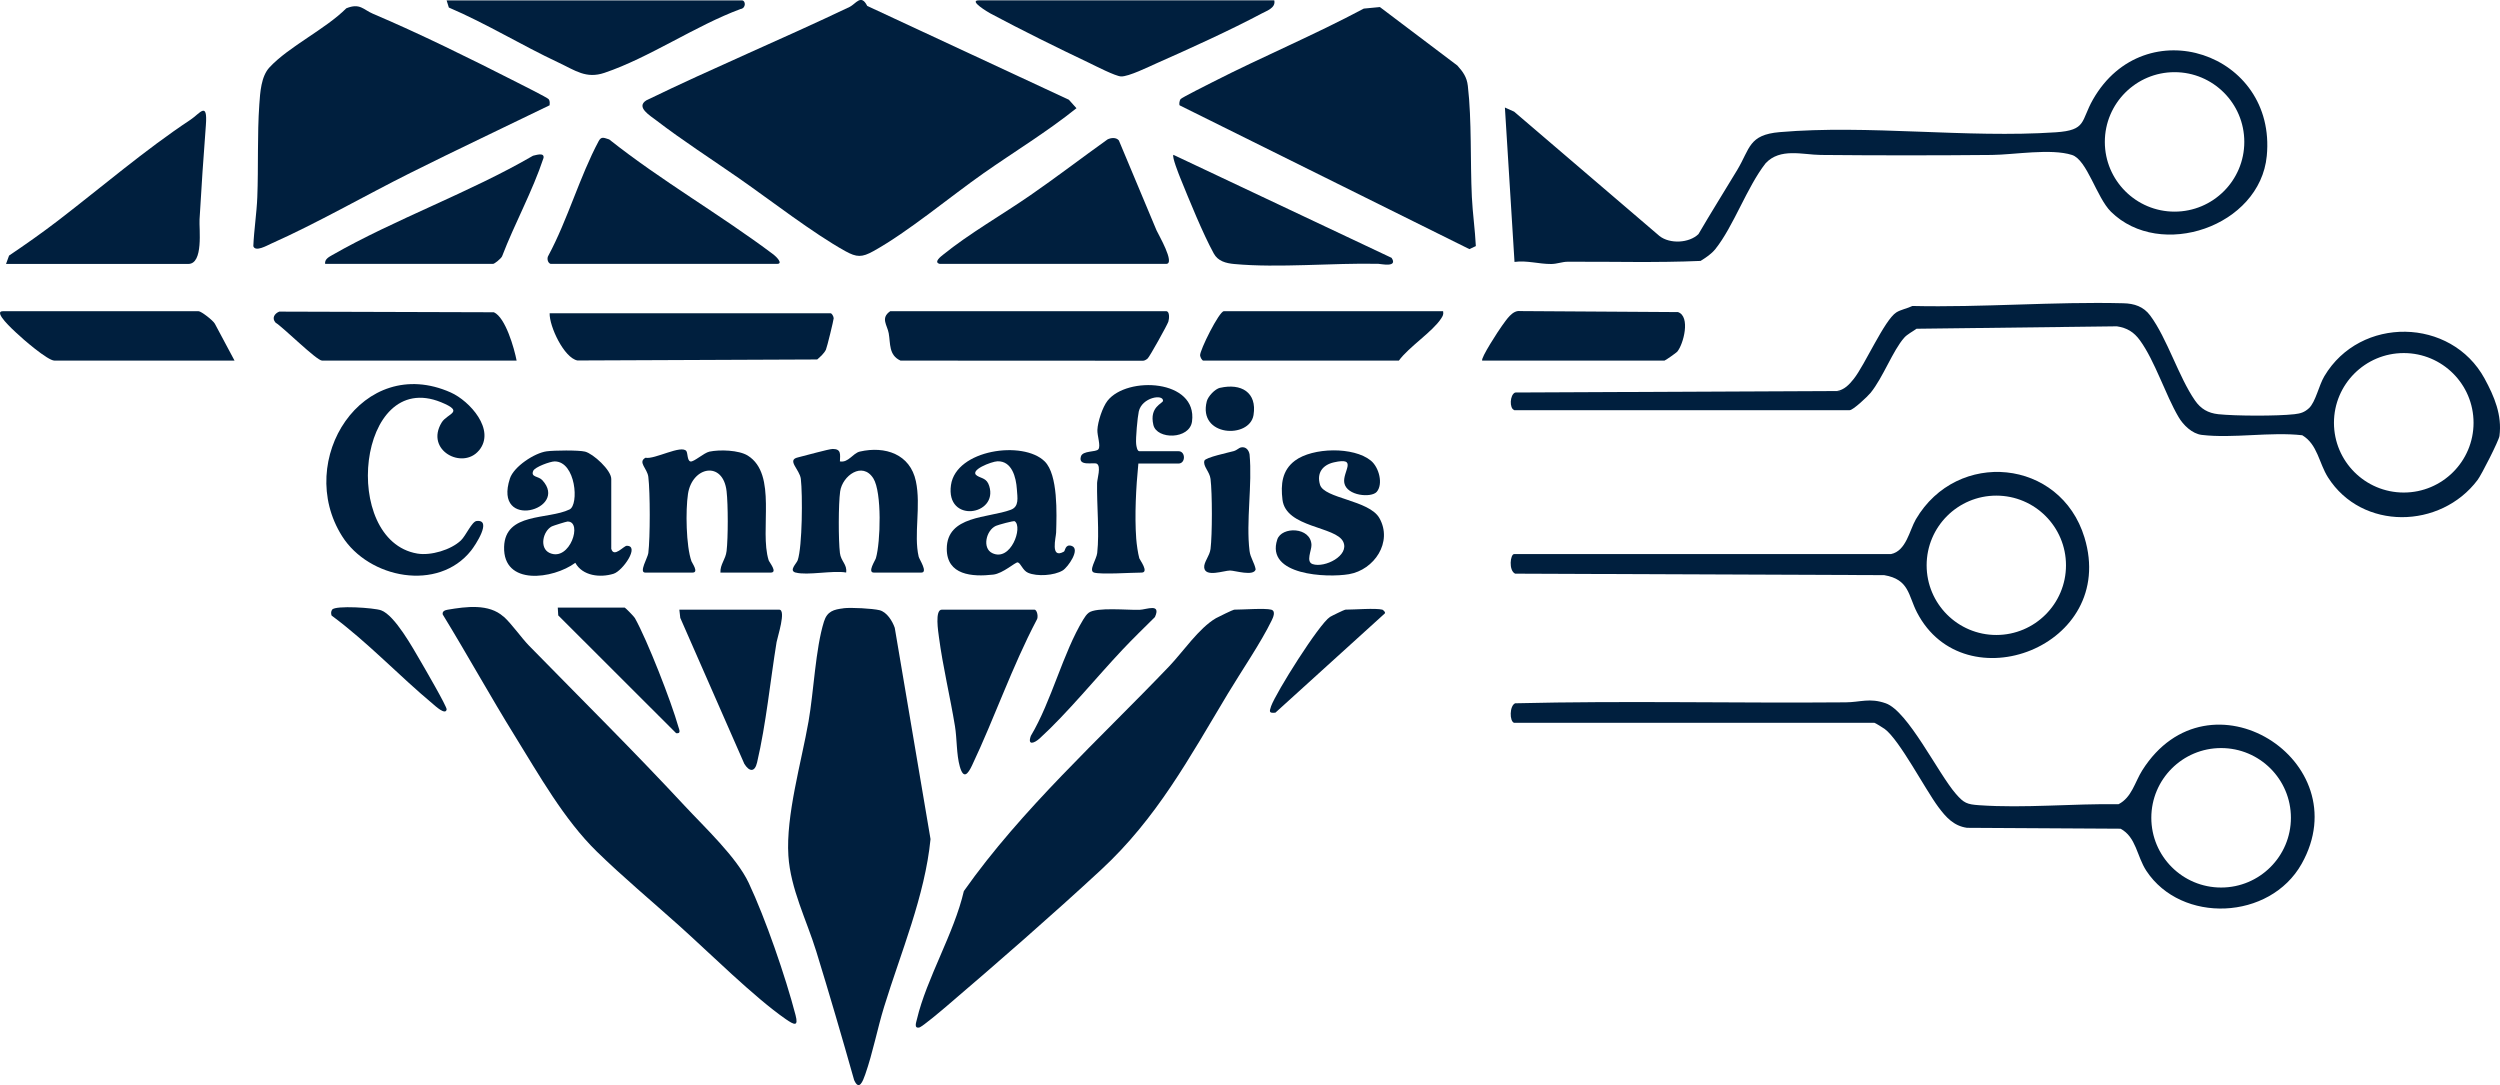 <?xml version="1.0" encoding="UTF-8"?>
<svg id="Capa_1" data-name="Capa 1" xmlns="http://www.w3.org/2000/svg" viewBox="0 0 421.59 182.99">
  <defs>
    <style>
      .cls-1 {
        fill: #001f3e;
      }
    </style>
  </defs>
  <path class="cls-1" d="M146.25,1l34,15.82,1.28,1.43c-4.99,4-10.47,7.32-15.69,10.98-5.63,3.95-12.66,9.85-18.55,13.12-1.93,1.07-2.81,1.07-4.74,0-5.4-2.99-12.61-8.58-17.92-12.28-4.48-3.12-9.62-6.44-13.89-9.72-1.1-.85-3.58-2.29-1.74-3.43,11.3-5.49,22.93-10.34,34.25-15.74,1.1-.52,1.94-2.28,2.99-.19Z"/>
  <path class="cls-1" d="M142.25,102.57c1.27-.15,4.88.04,6.07.33,1.24.31,2.18,1.84,2.57,2.98l6.03,35.62c-.94,9.58-5,19.09-7.83,28.29-1.14,3.7-1.89,7.72-3.18,11.4-.4,1.13-1.03,2.84-1.87.96-2.05-7.26-4.17-14.51-6.39-21.72-1.63-5.28-4.34-10.53-4.7-16.12-.44-6.78,2.2-15.8,3.4-22.66.88-5.03,1.17-12.25,2.6-16.83.55-1.75,1.65-2.04,3.31-2.24Z"/>
  <path class="cls-1" d="M92.67,17.76c-7.82,3.81-15.71,7.52-23.49,11.41-7.7,3.85-15.67,8.45-23.48,11.93-.67.3-2.66,1.45-2.98.41.11-2.68.57-5.62.67-8.26.2-5.12-.02-10.52.34-15.63.14-2.04.3-4.74,1.72-6.26,3.27-3.52,9.41-6.42,12.95-9.96,2.31-.94,2.88.24,4.47.91,7.91,3.36,16.54,7.62,24.22,11.53.77.39,5.26,2.64,5.44,2.89.24.33.17.68.15,1.04Z"/>
  <path class="cls-1" d="M198.93,17.76c-.12-.18-.03-.79.15-1.04s4.69-2.51,5.44-2.89c8.39-4.28,17.14-7.94,25.46-12.38l2.72-.26,13.06,9.86c.97,1.08,1.6,1.95,1.77,3.43.68,5.84.39,12.78.68,18.76.13,2.71.54,5.54.67,8.26l-1.09.51-48.85-24.24Z"/>
  <path class="cls-1" d="M84.92,103.97c1.4,1.26,2.95,3.53,4.29,4.91,8.77,8.96,17.72,17.83,26.26,27.02,3.37,3.63,8.75,8.65,10.79,12.99,2.83,6.01,6.22,15.84,7.9,22.3.52,2-.23,1.65-1.64.68-5.3-3.66-12.91-11.22-17.99-15.77-4.53-4.06-9.57-8.28-13.89-12.5-5.54-5.42-9.73-12.9-13.82-19.5s-8.02-13.71-12.16-20.48c-.11-.55.38-.72.82-.8,3.14-.53,6.97-1.05,9.42,1.16Z"/>
  <path class="cls-1" d="M214.37,102.81c.83.23.32,1.33.08,1.82-1.78,3.69-5.18,8.66-7.41,12.38-6.52,10.86-11.97,20.98-21.36,29.67-8.24,7.63-17.44,15.65-25.99,22.95-.72.61-4.16,3.55-4.69,3.65-.91.16-.49-.88-.37-1.41,1.62-6.87,6.27-14.49,7.91-21.6,9.71-13.78,22.92-25.65,34.63-37.91,2.33-2.44,5-6.43,7.88-8.11.33-.19,2.9-1.44,3.07-1.44,1.41,0,5.24-.28,6.25,0Z"/>
  <path class="cls-1" d="M355.98,35.7c-2.42-2.39-4.03-8.76-6.57-9.57-3.56-1.13-9.73-.04-13.5,0-9.6.09-19.25.09-28.85,0-3.06-.03-6.86-1.24-9.32,1.41-3.14,4.02-5.4,10.62-8.46,14.45-.67.84-1.6,1.45-2.5,2.01-7.47.33-14.95.1-22.43.14-.9,0-1.76.37-2.75.38-2.07.02-4.1-.64-6.2-.35l-1.62-26.04,1.56.7,24.51,20.97c1.74,1.37,5,1.21,6.57-.32,2.12-3.64,4.37-7.21,6.54-10.82,2.18-3.63,1.91-5.93,7.16-6.38,14.86-1.28,31.54,1.04,46.55.03,5.26-.35,4.2-1.89,6.28-5.53,8.73-15.28,31-7.88,29.31,9.52-1.15,11.9-17.96,17.61-26.28,9.4ZM378.47,23.93c0-6.5-5.27-11.76-11.76-11.76s-11.76,5.27-11.76,11.76,5.27,11.76,11.76,11.76,11.76-5.27,11.76-11.76Z"/>
  <path class="cls-1" d="M255.34,69.14c-.81-.25-.75-2.56.17-2.95l54.26-.25c1.24-.19,2.09-1.1,2.83-2.03,1.9-2.39,5.19-9.95,7.18-11.22.73-.47,1.91-.69,2.72-1.09,11.77.27,23.88-.75,35.57-.46,1.85.04,3.41.56,4.53,2.07,2.85,3.83,4.82,10.39,7.55,14.32.98,1.42,2.2,2.13,3.93,2.32,2.92.31,9.95.33,12.85,0,1.03-.12,1.68-.31,2.45-1.02,1.12-1.05,1.65-3.81,2.59-5.39,6.05-10.19,21.38-9.93,27.02.4,1.65,3.03,2.97,6.17,2.51,9.68-.11.8-3.03,6.55-3.69,7.42-6.24,8.3-19.49,8.57-25.22-.43-1.54-2.42-1.75-5.56-4.34-7.11-5.36-.61-11.71.57-16.95-.06-1.62-.19-3.13-1.66-3.92-3.02-2.21-3.76-3.97-9.43-6.51-12.93-1.01-1.39-2.18-2.11-3.89-2.36l-33.78.41c-.62.45-1.58.94-2.07,1.5-1.94,2.18-3.57,6.72-5.69,9.32-.5.61-2.94,2.91-3.51,2.91h-56.59ZM417.13,71.3c0-6.5-5.27-11.76-11.77-11.76s-11.77,5.27-11.77,11.76,5.27,11.76,11.77,11.76,11.77-5.27,11.77-11.76Z"/>
  <path class="cls-1" d="M255.34,121.9c-.81-.25-.79-2.89.17-3.3,18.53-.45,37.17,0,55.74-.16,2.48-.02,4.04-.79,6.75.16,3.76,1.32,8.82,11.81,11.82,15.26,1.36,1.57,1.88,1.79,3.97,1.93,7.55.53,15.85-.29,23.47-.17,2.24-1.15,2.75-3.73,4-5.71,11.2-17.74,36.65-1.63,26.88,15.76-5.35,9.53-20.28,10.15-26.19,1.18-1.62-2.47-1.7-5.68-4.35-7.1l-25.89-.15c-2.26-.32-3.56-1.8-4.83-3.5-2.25-3.02-6.55-11.32-9.05-13.17-.26-.19-1.63-1.04-1.74-1.04h-60.76ZM386.33,137.91c0-6.5-5.27-11.76-11.77-11.76s-11.77,5.27-11.77,11.76,5.27,11.76,11.77,11.76,11.77-5.27,11.77-11.76Z"/>
  <path class="cls-1" d="M318.88,93.44c2.58-.52,3.13-4.03,4.2-5.86,6.96-11.89,24.4-10.24,28.44,3.07,5.6,18.42-20.28,28.07-28.25,12.62-1.48-2.86-1.29-5.57-5.53-6.28l-62.24-.25c-1.13-.55-.8-3.3-.17-3.3h63.54ZM348.4,95.33c0-6.49-5.26-11.75-11.75-11.75s-11.75,5.26-11.75,11.75,5.26,11.75,11.75,11.75,11.75-5.26,11.75-11.75Z"/>
  <path class="cls-1" d="M158.47,44.5c-1.09-.27.21-1.26.55-1.53,4.37-3.55,10.07-6.81,14.76-10.06,4.37-3.02,8.65-6.3,12.99-9.4.57-.28,1.44-.39,1.91.17,2.12,5.05,4.23,10.11,6.35,15.16.26.61,3.23,5.66,1.63,5.66h-38.19Z"/>
  <path class="cls-1" d="M1.02,44.5l.51-1.4c2.79-1.88,5.6-3.86,8.26-5.9,7.25-5.57,14.75-11.99,22.31-16.99,1.61-1.06,2.93-3.26,2.62.88-.4,5.29-.77,10.64-1.07,15.94-.09,1.55.69,7.48-1.9,7.48H1.02Z"/>
  <path class="cls-1" d="M92.85,44.5c-.49-.15-.67-.96-.37-1.4,3.24-6.03,5.29-13.34,8.47-19.29.46-.87.91-.56,1.78-.3,8.85,7.02,18.75,12.67,27.76,19.45.35.27,1.67,1.54.54,1.54h-38.19Z"/>
  <path class="cls-1" d="M150.14,52.48h46.52c.6,0,.53,1.22.37,1.75-.17.56-3.19,5.98-3.5,6.23-.33.27-.57.41-1.02.37l-40.65-.02c-2.01-.91-1.68-2.88-1.99-4.61-.24-1.37-1.43-2.56.25-3.72Z"/>
  <path class="cls-1" d="M92.68,52.83h47.39c.2,0,.51.52.52.84,0,.27-1.13,4.93-1.31,5.3-.31.64-.94,1.19-1.47,1.65l-40.43.17c-2.26-.44-4.76-5.76-4.69-7.98Z"/>
  <path class="cls-1" d="M214.89.07c.28,1.23-1.2,1.72-2.13,2.21-5.28,2.81-12.15,5.93-17.67,8.37-1.35.6-4.78,2.29-6.04,2.24-.95-.04-4.25-1.74-5.37-2.28-5.39-2.56-11.4-5.53-16.66-8.34-.32-.17-3.79-2.21-1.95-2.21h49.82Z"/>
  <path class="cls-1" d="M75.32.07h49.82c.6,0,.72,1.32-.28,1.46-7.56,2.8-15.41,8.22-22.92,10.75-3.1,1.05-4.91-.39-7.76-1.73-6.23-2.92-12.15-6.57-18.49-9.28l-.37-1.19Z"/>
  <path class="cls-1" d="M80.76,75.97c-2.75,3.3-9.13-.03-6.28-4.72.94-1.55,3.98-1.75-.1-3.42-14.13-5.76-17.01,23.31-4.01,25.52,2.29.39,5.67-.62,7.35-2.21.85-.81,1.85-3.19,2.65-3.28,2.7-.3-.23,4.11-.93,4.99-5.55,6.99-17.24,4.72-21.75-2.43-8.08-12.81,3.47-30.86,18.33-24.23,3.18,1.42,7.63,6.31,4.75,9.78Z"/>
  <path class="cls-1" d="M87.12,60.81h-32.81c-.92,0-6.56-5.63-7.84-6.4-.66-.74-.21-1.52.62-1.86l36.2.11c1.97.89,3.44,6.12,3.83,8.15Z"/>
  <path class="cls-1" d="M243.36,52.48c.1.54-.05.8-.33,1.23-1.43,2.21-5.45,4.8-7.13,7.1h-32.98c-.21,0-.51-.56-.54-.87-.07-.86,3.22-7.46,4.01-7.46h36.98Z"/>
  <path class="cls-1" d="M234.67,43.48c1.13,1.7-1.83,1.01-2.23,1.01-7.74-.17-16.84.73-24.33.03-1.37-.13-2.72-.47-3.43-1.78-1.88-3.44-4.13-9.01-5.65-12.75-.24-.6-1.43-3.58-1.15-3.88l36.79,17.37Z"/>
  <path class="cls-1" d="M54.83,44.5c-.11-.77.61-1.15,1.15-1.46,10.66-6.1,23.19-10.55,33.91-16.78.54-.11,1.92-.6,1.77.37-1.87,5.65-4.85,11.01-7,16.61-.18.37-1.26,1.26-1.52,1.26h-28.3Z"/>
  <path class="cls-1" d="M121.49,96.56c-.06-1.42.87-2.18,1.04-3.64.26-2.24.26-7.81,0-10.07-.59-5.21-5.8-4.2-6.51.44-.42,2.76-.33,8.8.59,11.37.11.3,1.28,1.9.18,1.9h-7.99c-1.1,0,.44-2.53.53-3.29.32-2.62.32-10.23,0-12.86-.17-1.41-1.83-2.48-.47-3.22,1.46.35,6.1-2.26,6.89-1.11.24.36.13,1.62.69,1.74s2.26-1.46,3.2-1.66c1.73-.36,4.94-.27,6.46.67,5.06,3.16,1.93,12.56,3.52,17.65.1.33,1.58,2.08.35,2.08h-8.51Z"/>
  <path class="cls-1" d="M134.17,96.56c-1.19-.34.16-1.53.35-2.08.79-2.29.84-11.09.53-13.72-.19-1.58-2.43-3.18-.51-3.62,1.2-.28,5.18-1.42,5.9-1.43,1.45,0,1.24.93,1.2,2.1,1.45.26,2.17-1.39,3.37-1.66,4.25-.97,8.47.42,9.44,5,.89,4.19-.39,9.01.47,12.72.11.47,1.62,2.69.44,2.69h-7.99c-1.15,0,.22-2.02.34-2.44.78-2.67,1.03-11.1-.43-13.44-1.84-2.93-5.23-.45-5.6,2.19-.3,2.1-.3,8.27-.04,10.39.17,1.4,1.25,1.92,1.05,3.29-2.22-.4-6.58.54-8.51,0Z"/>
  <path class="cls-1" d="M39.56,60.81H9.18c-1.14,0-5.39-3.68-6.43-4.68-.39-.37-4.05-3.65-2.25-3.65h32.98c.44,0,2.44,1.54,2.75,2.11l3.32,6.22Z"/>
  <path class="cls-1" d="M179.42,93.02c.22-.13.2-1.3,1.27-.97,1.59.49-.59,3.61-1.48,4.15-1.42.86-4.32,1.06-5.85.39-.92-.4-1.22-1.65-1.74-1.75-.38-.07-2.48,1.87-4.12,2.06-3.56.41-7.84.1-7.84-4.34,0-5.66,6.98-5.17,10.79-6.59,1.46-.54,1.12-2.05,1.03-3.47-.13-1.98-.82-4.78-3.27-4.71-.97.03-4.93,1.53-3.42,2.45.77.47,1.62.39,2.03,1.72,1.55,4.99-7.39,6.35-6.45-.17.86-5.98,12.19-7.57,15.81-3.97,2.26,2.24,2.02,8.88,1.92,11.99-.02.79-1.05,4.56,1.32,3.21ZM171.13,87.9c-.18-.12-2.82.61-3.19.78-1.67.77-2.32,3.77-.62,4.59,3.14,1.52,5.21-4.39,3.8-5.37Z"/>
  <path class="cls-1" d="M184.51,96.56c-1-.28.4-2.23.52-3.3.39-3.57-.09-8.09-.02-11.81.02-.72.7-2.79-.03-3.24-.5-.31-3.22.52-2.7-1.23.31-1.04,2.55-.69,2.95-1.22.43-.58-.22-2.31-.17-3.27.06-1.36.86-3.83,1.71-4.91,3.31-4.21,15.19-3.62,14.25,3.49-.41,3.07-5.94,3.09-6.52.59-.72-3.09,1.62-3.61,1.63-4.08.02-1.17-3.55-.58-4.09,1.81-.21.94-.55,4.59-.44,5.5.04.35.16,1.2.54,1.2h6.6c1.22,0,1.22,2.08,0,2.08h-6.77c-.39,3.94-.65,8.7-.36,12.68.07.92.28,2.43.52,3.3.07.25,1.72,2.41.36,2.41-1.74,0-6.74.35-7.99,0Z"/>
  <path class="cls-1" d="M103.09,92.57c.44,1.53,2.1-.53,2.6-.53,2.26-.02-.67,4.24-2.23,4.72-2.26.7-5.23.36-6.44-1.85-3.75,2.76-12.2,3.93-12.01-2.69.17-5.86,7.4-4.54,11.04-6.31,1.61-.78,1.07-8.08-2.51-8.1-.74,0-3.35.94-3.62,1.6-.46,1.09.88.86,1.52,1.55,4.63,5.01-8.34,8.58-5.45-.27.66-2.01,4.14-4.3,6.19-4.58,1.22-.17,5.39-.22,6.48.05,1.38.35,4.42,3.13,4.42,4.6v11.8ZM95.7,87.95c-.18,0-2.41.7-2.65.82-1.53.82-2.12,3.69-.36,4.48,3.42,1.53,5.63-5.37,3.01-5.3Z"/>
  <path class="cls-1" d="M249.96,60.81c-.35-.33,2.83-5.2,3.33-5.87.75-1.01,1.75-2.67,3.08-2.48l26.6.17c2.16.74.92,5.44-.13,6.68-.14.17-2.02,1.5-2.15,1.5h-30.73Z"/>
  <path class="cls-1" d="M158.82,102.81h15.62c.46,0,.72,1.3.37,1.75-4.16,7.92-7.07,16.45-10.89,24.52-.69,1.45-1.43,2.41-2.06.19-.58-2.04-.47-4.7-.82-6.82-.81-4.95-2.04-10.01-2.7-15-.11-.87-.73-4.64.48-4.64Z"/>
  <path class="cls-1" d="M114.55,102.81h16.84c1.25,0-.29,4.65-.43,5.47-1.08,6.66-1.76,13.76-3.29,20.31-.39,1.67-1.31,1.57-2.15.22l-10.8-24.61-.16-1.4Z"/>
  <path class="cls-1" d="M232.17,82.94c-.91,1.05-5.05.69-5.47-1.49-.36-1.87,2.4-4.43-1.76-3.48-1.9.43-2.93,1.79-2.34,3.77.69,2.34,8.28,2.58,10.01,5.62,2.3,4.05-.86,8.74-5.13,9.47-3.69.63-14.08.21-12.09-5.84.74-2.26,5.67-2.14,5.77.9.03.93-.99,2.84.2,3.24,2.03.68,6.24-1.43,5.16-3.76-1.23-2.64-9.68-2.34-10.25-7.11-.31-2.59-.07-4.95,2.11-6.58,2.98-2.23,9.89-2.39,12.8,0,1.38,1.13,2.11,3.96.98,5.27Z"/>
  <path class="cls-1" d="M189.32,109.53c-4.42,4.69-9.35,10.76-13.99,14.99-.89.81-2.11,1.28-1.49-.43,3.49-5.85,5.39-13.94,8.84-19.62.25-.41.55-.87.93-1.15,1.3-.96,6.56-.42,8.54-.48,1.21-.04,3.7-1.18,2.61,1.22-1.83,1.81-3.69,3.62-5.45,5.48Z"/>
  <path class="cls-1" d="M105.35,102.46c.12.03,1.57,1.51,1.71,1.76,2.09,3.71,6.17,14.17,7.34,18.35.14.48.5,1.2-.38,1.07l-19.88-19.86-.08-1.32h11.28Z"/>
  <path class="cls-1" d="M209.26,75.45c.82-.17,1.32.42,1.46,1.16.49,5.13-.62,11.32,0,16.31.14,1.13.83,1.99,1.03,3.09-.3,1.23-3.51.2-4.32.2-1.01,0-4.23,1.21-4.36-.52-.07-.91.92-1.93,1.07-3.11.3-2.41.3-9.4,0-11.82-.15-1.24-1.33-2.17-1.03-3.08.19-.55,4.09-1.37,4.99-1.62.45-.13.86-.55,1.16-.61Z"/>
  <path class="cls-1" d="M55.92,103.81c-.12-.34-.12-.72.1-1.01.56-.74,7.06-.31,8.25.12,2.32.85,5.34,6.34,6.67,8.61.57.98,4.46,7.66,4.38,8.11-.18,1.04-1.95-.62-2.25-.87-5.81-4.84-11.04-10.45-17.14-14.96Z"/>
  <path class="cls-1" d="M233.12,102.81c.09.02.68.51.35.69l-18.39,16.68c-1.05.11-1.07-.11-.73-1.08.83-2.33,8.08-13.85,9.93-15.06.28-.18,2.45-1.23,2.59-1.23,1.51,0,5.08-.29,6.25,0Z"/>
  <path class="cls-1" d="M205.76,65.4c3.52-.8,6.25.74,5.63,4.59-.65,4.06-9.43,3.67-7.88-2.33.22-.83,1.37-2.07,2.24-2.27Z"/>
</svg>